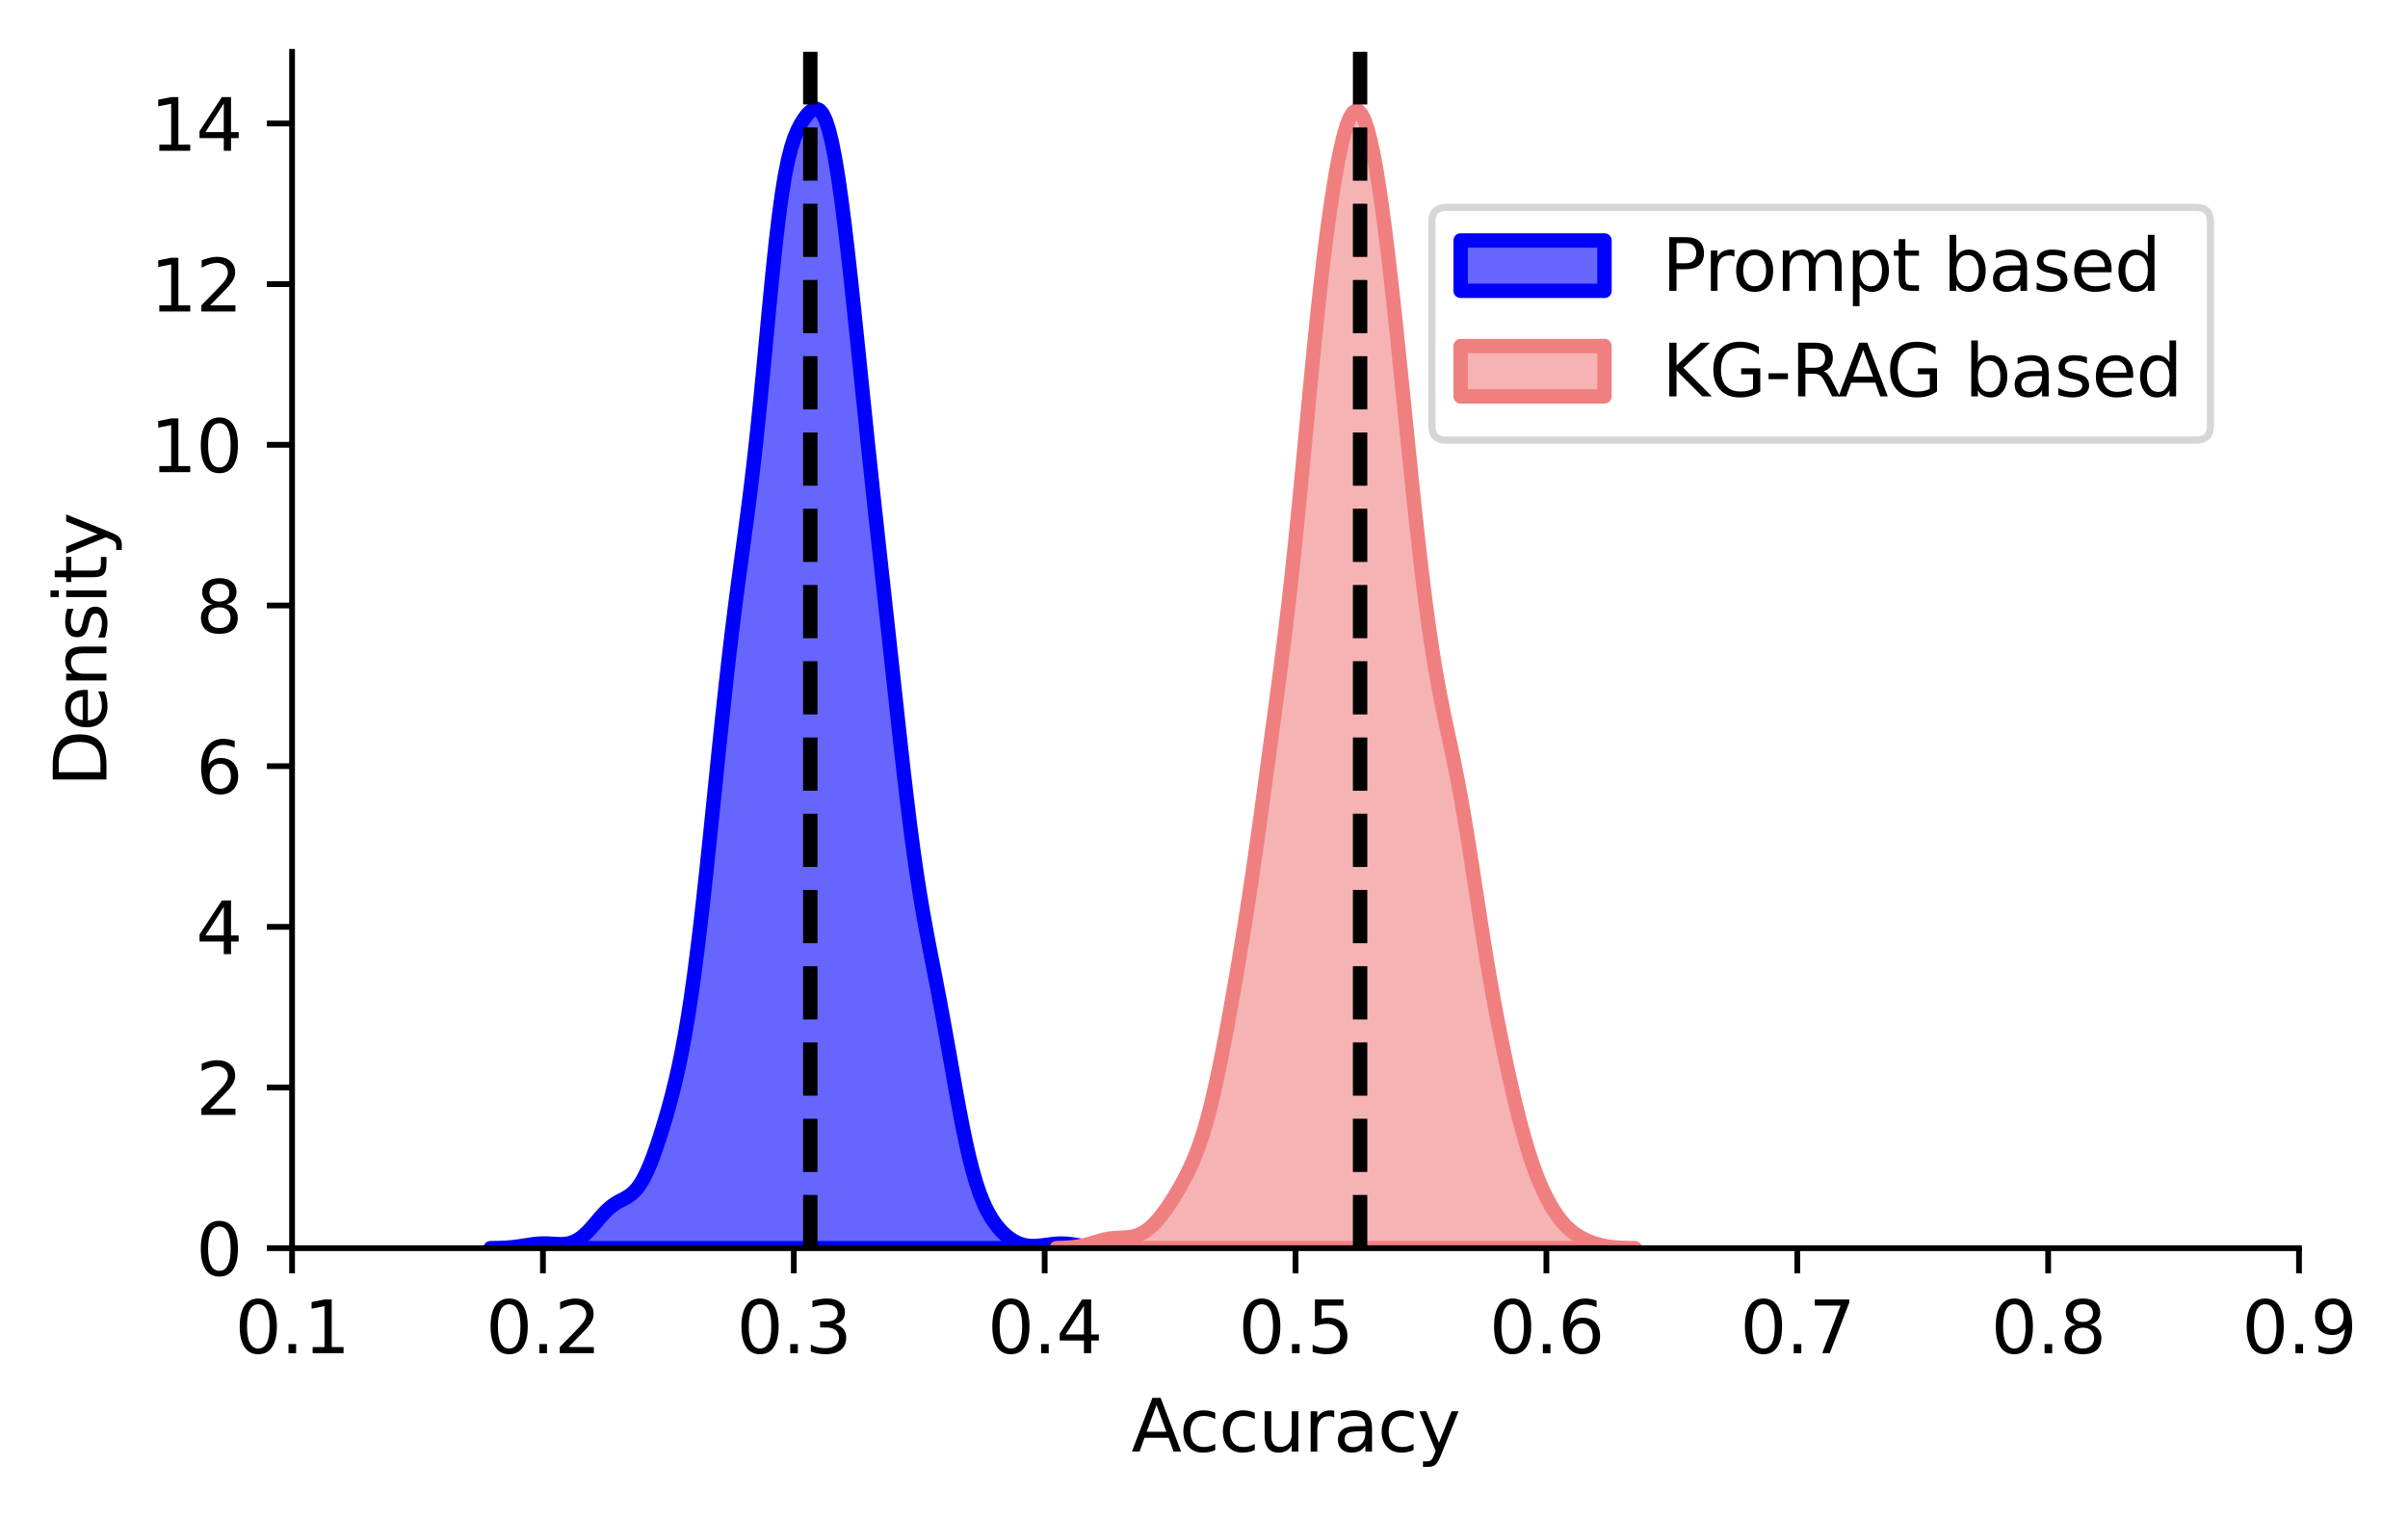 <?xml version="1.0" encoding="utf-8" standalone="no"?>
<!DOCTYPE svg PUBLIC "-//W3C//DTD SVG 1.1//EN"
  "http://www.w3.org/Graphics/SVG/1.1/DTD/svg11.dtd">
<svg xmlns:xlink="http://www.w3.org/1999/xlink" width="334.755pt" height="211.076pt" viewBox="0 0 334.755 211.076" xmlns="http://www.w3.org/2000/svg" version="1.1">
 <defs>
  <style type="text/css">*{stroke-linejoin: round; stroke-linecap: butt}</style>
 </defs>
 <g id="figure_1">
  <g id="patch_1">
   <path d="M 0 211.076 
L 334.755 211.076 
L 334.755 0 
L 0 0 
z
" style="fill: #ffffff"/>
  </g>
  <g id="axes_1">
   <g id="patch_2">
    <path d="M 40.603 173.52 
L 319.603 173.52 
L 319.603 7.2 
L 40.603 7.2 
z
" style="fill: #ffffff"/>
   </g>
   <g id="PolyCollection_1">
    <defs>
     <path id="ma90db58a13" d="M 68.199 -37.563 
L 68.199 -37.556 
L 68.634 -37.556 
L 69.069 -37.556 
L 69.505 -37.556 
L 69.94 -37.556 
L 70.375 -37.556 
L 70.811 -37.556 
L 71.246 -37.556 
L 71.681 -37.556 
L 72.117 -37.556 
L 72.552 -37.556 
L 72.987 -37.556 
L 73.423 -37.556 
L 73.858 -37.556 
L 74.293 -37.556 
L 74.729 -37.556 
L 75.164 -37.556 
L 75.599 -37.556 
L 76.035 -37.556 
L 76.47 -37.556 
L 76.906 -37.556 
L 77.341 -37.556 
L 77.776 -37.556 
L 78.212 -37.556 
L 78.647 -37.556 
L 79.082 -37.556 
L 79.518 -37.556 
L 79.953 -37.556 
L 80.388 -37.556 
L 80.824 -37.556 
L 81.259 -37.556 
L 81.694 -37.556 
L 82.13 -37.556 
L 82.565 -37.556 
L 83 -37.556 
L 83.436 -37.556 
L 83.871 -37.556 
L 84.306 -37.556 
L 84.742 -37.556 
L 85.177 -37.556 
L 85.612 -37.556 
L 86.048 -37.556 
L 86.483 -37.556 
L 86.919 -37.556 
L 87.354 -37.556 
L 87.789 -37.556 
L 88.225 -37.556 
L 88.66 -37.556 
L 89.095 -37.556 
L 89.531 -37.556 
L 89.966 -37.556 
L 90.401 -37.556 
L 90.837 -37.556 
L 91.272 -37.556 
L 91.707 -37.556 
L 92.143 -37.556 
L 92.578 -37.556 
L 93.013 -37.556 
L 93.449 -37.556 
L 93.884 -37.556 
L 94.319 -37.556 
L 94.755 -37.556 
L 95.19 -37.556 
L 95.625 -37.556 
L 96.061 -37.556 
L 96.496 -37.556 
L 96.931 -37.556 
L 97.367 -37.556 
L 97.802 -37.556 
L 98.238 -37.556 
L 98.673 -37.556 
L 99.108 -37.556 
L 99.544 -37.556 
L 99.979 -37.556 
L 100.414 -37.556 
L 100.85 -37.556 
L 101.285 -37.556 
L 101.72 -37.556 
L 102.156 -37.556 
L 102.591 -37.556 
L 103.026 -37.556 
L 103.462 -37.556 
L 103.897 -37.556 
L 104.332 -37.556 
L 104.768 -37.556 
L 105.203 -37.556 
L 105.638 -37.556 
L 106.074 -37.556 
L 106.509 -37.556 
L 106.944 -37.556 
L 107.38 -37.556 
L 107.815 -37.556 
L 108.251 -37.556 
L 108.686 -37.556 
L 109.121 -37.556 
L 109.557 -37.556 
L 109.992 -37.556 
L 110.427 -37.556 
L 110.863 -37.556 
L 111.298 -37.556 
L 111.733 -37.556 
L 112.169 -37.556 
L 112.604 -37.556 
L 113.039 -37.556 
L 113.475 -37.556 
L 113.91 -37.556 
L 114.345 -37.556 
L 114.781 -37.556 
L 115.216 -37.556 
L 115.651 -37.556 
L 116.087 -37.556 
L 116.522 -37.556 
L 116.957 -37.556 
L 117.393 -37.556 
L 117.828 -37.556 
L 118.264 -37.556 
L 118.699 -37.556 
L 119.134 -37.556 
L 119.57 -37.556 
L 120.005 -37.556 
L 120.44 -37.556 
L 120.876 -37.556 
L 121.311 -37.556 
L 121.746 -37.556 
L 122.182 -37.556 
L 122.617 -37.556 
L 123.052 -37.556 
L 123.488 -37.556 
L 123.923 -37.556 
L 124.358 -37.556 
L 124.794 -37.556 
L 125.229 -37.556 
L 125.664 -37.556 
L 126.1 -37.556 
L 126.535 -37.556 
L 126.97 -37.556 
L 127.406 -37.556 
L 127.841 -37.556 
L 128.276 -37.556 
L 128.712 -37.556 
L 129.147 -37.556 
L 129.583 -37.556 
L 130.018 -37.556 
L 130.453 -37.556 
L 130.889 -37.556 
L 131.324 -37.556 
L 131.759 -37.556 
L 132.195 -37.556 
L 132.63 -37.556 
L 133.065 -37.556 
L 133.501 -37.556 
L 133.936 -37.556 
L 134.371 -37.556 
L 134.807 -37.556 
L 135.242 -37.556 
L 135.677 -37.556 
L 136.113 -37.556 
L 136.548 -37.556 
L 136.983 -37.556 
L 137.419 -37.556 
L 137.854 -37.556 
L 138.289 -37.556 
L 138.725 -37.556 
L 139.16 -37.556 
L 139.596 -37.556 
L 140.031 -37.556 
L 140.466 -37.556 
L 140.902 -37.556 
L 141.337 -37.556 
L 141.772 -37.556 
L 142.208 -37.556 
L 142.643 -37.556 
L 143.078 -37.556 
L 143.514 -37.556 
L 143.949 -37.556 
L 144.384 -37.556 
L 144.82 -37.556 
L 145.255 -37.556 
L 145.69 -37.556 
L 146.126 -37.556 
L 146.561 -37.556 
L 146.996 -37.556 
L 147.432 -37.556 
L 147.867 -37.556 
L 148.302 -37.556 
L 148.738 -37.556 
L 149.173 -37.556 
L 149.608 -37.556 
L 150.044 -37.556 
L 150.479 -37.556 
L 150.915 -37.556 
L 151.35 -37.556 
L 151.785 -37.556 
L 152.221 -37.556 
L 152.656 -37.556 
L 153.091 -37.556 
L 153.527 -37.556 
L 153.962 -37.556 
L 154.397 -37.556 
L 154.833 -37.556 
L 154.833 -37.563 
L 154.833 -37.563 
L 154.397 -37.568 
L 153.962 -37.576 
L 153.527 -37.587 
L 153.091 -37.604 
L 152.656 -37.626 
L 152.221 -37.657 
L 151.785 -37.696 
L 151.35 -37.745 
L 150.915 -37.802 
L 150.479 -37.866 
L 150.044 -37.934 
L 149.608 -38.004 
L 149.173 -38.069 
L 148.738 -38.125 
L 148.302 -38.167 
L 147.867 -38.192 
L 147.432 -38.197 
L 146.996 -38.182 
L 146.561 -38.149 
L 146.126 -38.102 
L 145.69 -38.045 
L 145.255 -37.986 
L 144.82 -37.931 
L 144.384 -37.887 
L 143.949 -37.859 
L 143.514 -37.854 
L 143.078 -37.878 
L 142.643 -37.935 
L 142.208 -38.03 
L 141.772 -38.166 
L 141.337 -38.346 
L 140.902 -38.573 
L 140.466 -38.849 
L 140.031 -39.175 
L 139.596 -39.553 
L 139.16 -39.987 
L 138.725 -40.481 
L 138.289 -41.044 
L 137.854 -41.688 
L 137.419 -42.428 
L 136.983 -43.282 
L 136.548 -44.269 
L 136.113 -45.411 
L 135.677 -46.726 
L 135.242 -48.228 
L 134.807 -49.923 
L 134.371 -51.809 
L 133.936 -53.873 
L 133.501 -56.094 
L 133.065 -58.437 
L 132.63 -60.865 
L 132.195 -63.334 
L 131.759 -65.805 
L 131.324 -68.242 
L 130.889 -70.624 
L 130.453 -72.942 
L 130.018 -75.205 
L 129.583 -77.439 
L 129.147 -79.686 
L 128.712 -81.997 
L 128.276 -84.426 
L 127.841 -87.027 
L 127.406 -89.841 
L 126.97 -92.895 
L 126.535 -96.193 
L 126.1 -99.719 
L 125.664 -103.439 
L 125.229 -107.306 
L 124.794 -111.266 
L 124.358 -115.272 
L 123.923 -119.283 
L 123.488 -123.277 
L 123.052 -127.247 
L 122.617 -131.201 
L 122.182 -135.158 
L 121.746 -139.141 
L 121.311 -143.172 
L 120.876 -147.264 
L 120.44 -151.422 
L 120.005 -155.636 
L 119.57 -159.881 
L 119.134 -164.122 
L 118.699 -168.312 
L 118.264 -172.395 
L 117.828 -176.31 
L 117.393 -179.995 
L 116.957 -183.387 
L 116.522 -186.43 
L 116.087 -189.076 
L 115.651 -191.292 
L 115.216 -193.058 
L 114.781 -194.378 
L 114.345 -195.272 
L 113.91 -195.78 
L 113.475 -195.956 
L 113.039 -195.862 
L 112.604 -195.559 
L 112.169 -195.098 
L 111.733 -194.513 
L 111.298 -193.808 
L 110.863 -192.958 
L 110.427 -191.906 
L 109.992 -190.573 
L 109.557 -188.868 
L 109.121 -186.706 
L 108.686 -184.025 
L 108.251 -180.804 
L 107.815 -177.073 
L 107.38 -172.914 
L 106.944 -168.451 
L 106.509 -163.837 
L 106.074 -159.228 
L 105.638 -154.761 
L 105.203 -150.535 
L 104.768 -146.598 
L 104.332 -142.946 
L 103.897 -139.53 
L 103.462 -136.269 
L 103.026 -133.069 
L 102.591 -129.837 
L 102.156 -126.496 
L 101.72 -122.995 
L 101.285 -119.307 
L 100.85 -115.433 
L 100.414 -111.395 
L 99.979 -107.23 
L 99.544 -102.986 
L 99.108 -98.717 
L 98.673 -94.479 
L 98.238 -90.328 
L 97.802 -86.315 
L 97.367 -82.486 
L 96.931 -78.879 
L 96.496 -75.522 
L 96.061 -72.431 
L 95.625 -69.611 
L 95.19 -67.053 
L 94.755 -64.739 
L 94.319 -62.642 
L 93.884 -60.731 
L 93.449 -58.973 
L 93.013 -57.338 
L 92.578 -55.8 
L 92.143 -54.344 
L 91.707 -52.96 
L 91.272 -51.651 
L 90.837 -50.425 
L 90.401 -49.295 
L 89.966 -48.276 
L 89.531 -47.381 
L 89.095 -46.618 
L 88.66 -45.988 
L 88.225 -45.482 
L 87.789 -45.084 
L 87.354 -44.771 
L 86.919 -44.516 
L 86.483 -44.288 
L 86.048 -44.06 
L 85.612 -43.808 
L 85.177 -43.513 
L 84.742 -43.165 
L 84.306 -42.763 
L 83.871 -42.312 
L 83.436 -41.824 
L 83 -41.315 
L 82.565 -40.803 
L 82.13 -40.308 
L 81.694 -39.845 
L 81.259 -39.428 
L 80.824 -39.066 
L 80.388 -38.766 
L 79.953 -38.527 
L 79.518 -38.35 
L 79.082 -38.227 
L 78.647 -38.154 
L 78.212 -38.12 
L 77.776 -38.117 
L 77.341 -38.133 
L 76.906 -38.159 
L 76.47 -38.185 
L 76.035 -38.204 
L 75.599 -38.21 
L 75.164 -38.2 
L 74.729 -38.171 
L 74.293 -38.127 
L 73.858 -38.07 
L 73.423 -38.004 
L 72.987 -37.935 
L 72.552 -37.866 
L 72.117 -37.802 
L 71.681 -37.745 
L 71.246 -37.696 
L 70.811 -37.657 
L 70.375 -37.626 
L 69.94 -37.604 
L 69.505 -37.587 
L 69.069 -37.576 
L 68.634 -37.568 
L 68.199 -37.563 
z
" style="stroke: #0000ff; stroke-width: 2"/>
    </defs>
    <g clip-path="url(#p39376336e9)">
     <use xlink:href="#ma90db58a13" x="0" y="211.076" style="fill: #0000ff; fill-opacity: 0.6; stroke: #0000ff; stroke-width: 2"/>
    </g>
   </g>
   <g id="PolyCollection_2">
    <defs>
     <path id="maabd88fb6f" d="M 146.882 -37.57 
L 146.882 -37.556 
L 147.286 -37.556 
L 147.69 -37.556 
L 148.094 -37.556 
L 148.498 -37.556 
L 148.902 -37.556 
L 149.306 -37.556 
L 149.71 -37.556 
L 150.114 -37.556 
L 150.518 -37.556 
L 150.922 -37.556 
L 151.326 -37.556 
L 151.73 -37.556 
L 152.134 -37.556 
L 152.538 -37.556 
L 152.942 -37.556 
L 153.346 -37.556 
L 153.75 -37.556 
L 154.154 -37.556 
L 154.558 -37.556 
L 154.962 -37.556 
L 155.366 -37.556 
L 155.77 -37.556 
L 156.174 -37.556 
L 156.578 -37.556 
L 156.982 -37.556 
L 157.386 -37.556 
L 157.79 -37.556 
L 158.193 -37.556 
L 158.597 -37.556 
L 159.001 -37.556 
L 159.405 -37.556 
L 159.809 -37.556 
L 160.213 -37.556 
L 160.617 -37.556 
L 161.021 -37.556 
L 161.425 -37.556 
L 161.829 -37.556 
L 162.233 -37.556 
L 162.637 -37.556 
L 163.041 -37.556 
L 163.445 -37.556 
L 163.849 -37.556 
L 164.253 -37.556 
L 164.657 -37.556 
L 165.061 -37.556 
L 165.465 -37.556 
L 165.869 -37.556 
L 166.273 -37.556 
L 166.677 -37.556 
L 167.081 -37.556 
L 167.485 -37.556 
L 167.889 -37.556 
L 168.293 -37.556 
L 168.697 -37.556 
L 169.101 -37.556 
L 169.505 -37.556 
L 169.909 -37.556 
L 170.313 -37.556 
L 170.717 -37.556 
L 171.121 -37.556 
L 171.525 -37.556 
L 171.929 -37.556 
L 172.333 -37.556 
L 172.737 -37.556 
L 173.141 -37.556 
L 173.545 -37.556 
L 173.949 -37.556 
L 174.353 -37.556 
L 174.757 -37.556 
L 175.161 -37.556 
L 175.565 -37.556 
L 175.969 -37.556 
L 176.373 -37.556 
L 176.777 -37.556 
L 177.181 -37.556 
L 177.585 -37.556 
L 177.989 -37.556 
L 178.393 -37.556 
L 178.797 -37.556 
L 179.2 -37.556 
L 179.604 -37.556 
L 180.008 -37.556 
L 180.412 -37.556 
L 180.816 -37.556 
L 181.22 -37.556 
L 181.624 -37.556 
L 182.028 -37.556 
L 182.432 -37.556 
L 182.836 -37.556 
L 183.24 -37.556 
L 183.644 -37.556 
L 184.048 -37.556 
L 184.452 -37.556 
L 184.856 -37.556 
L 185.26 -37.556 
L 185.664 -37.556 
L 186.068 -37.556 
L 186.472 -37.556 
L 186.876 -37.556 
L 187.28 -37.556 
L 187.684 -37.556 
L 188.088 -37.556 
L 188.492 -37.556 
L 188.896 -37.556 
L 189.3 -37.556 
L 189.704 -37.556 
L 190.108 -37.556 
L 190.512 -37.556 
L 190.916 -37.556 
L 191.32 -37.556 
L 191.724 -37.556 
L 192.128 -37.556 
L 192.532 -37.556 
L 192.936 -37.556 
L 193.34 -37.556 
L 193.744 -37.556 
L 194.148 -37.556 
L 194.552 -37.556 
L 194.956 -37.556 
L 195.36 -37.556 
L 195.764 -37.556 
L 196.168 -37.556 
L 196.572 -37.556 
L 196.976 -37.556 
L 197.38 -37.556 
L 197.784 -37.556 
L 198.188 -37.556 
L 198.592 -37.556 
L 198.996 -37.556 
L 199.4 -37.556 
L 199.804 -37.556 
L 200.208 -37.556 
L 200.611 -37.556 
L 201.015 -37.556 
L 201.419 -37.556 
L 201.823 -37.556 
L 202.227 -37.556 
L 202.631 -37.556 
L 203.035 -37.556 
L 203.439 -37.556 
L 203.843 -37.556 
L 204.247 -37.556 
L 204.651 -37.556 
L 205.055 -37.556 
L 205.459 -37.556 
L 205.863 -37.556 
L 206.267 -37.556 
L 206.671 -37.556 
L 207.075 -37.556 
L 207.479 -37.556 
L 207.883 -37.556 
L 208.287 -37.556 
L 208.691 -37.556 
L 209.095 -37.556 
L 209.499 -37.556 
L 209.903 -37.556 
L 210.307 -37.556 
L 210.711 -37.556 
L 211.115 -37.556 
L 211.519 -37.556 
L 211.923 -37.556 
L 212.327 -37.556 
L 212.731 -37.556 
L 213.135 -37.556 
L 213.539 -37.556 
L 213.943 -37.556 
L 214.347 -37.556 
L 214.751 -37.556 
L 215.155 -37.556 
L 215.559 -37.556 
L 215.963 -37.556 
L 216.367 -37.556 
L 216.771 -37.556 
L 217.175 -37.556 
L 217.579 -37.556 
L 217.983 -37.556 
L 218.387 -37.556 
L 218.791 -37.556 
L 219.195 -37.556 
L 219.599 -37.556 
L 220.003 -37.556 
L 220.407 -37.556 
L 220.811 -37.556 
L 221.215 -37.556 
L 221.618 -37.556 
L 222.022 -37.556 
L 222.426 -37.556 
L 222.83 -37.556 
L 223.234 -37.556 
L 223.638 -37.556 
L 224.042 -37.556 
L 224.446 -37.556 
L 224.85 -37.556 
L 225.254 -37.556 
L 225.658 -37.556 
L 226.062 -37.556 
L 226.466 -37.556 
L 226.87 -37.556 
L 227.274 -37.556 
L 227.274 -37.563 
L 227.274 -37.563 
L 226.87 -37.568 
L 226.466 -37.574 
L 226.062 -37.583 
L 225.658 -37.597 
L 225.254 -37.615 
L 224.85 -37.64 
L 224.446 -37.673 
L 224.042 -37.715 
L 223.638 -37.769 
L 223.234 -37.834 
L 222.83 -37.914 
L 222.426 -38.007 
L 222.022 -38.116 
L 221.618 -38.241 
L 221.215 -38.382 
L 220.811 -38.541 
L 220.407 -38.72 
L 220.003 -38.92 
L 219.599 -39.143 
L 219.195 -39.395 
L 218.791 -39.677 
L 218.387 -39.996 
L 217.983 -40.354 
L 217.579 -40.757 
L 217.175 -41.207 
L 216.771 -41.708 
L 216.367 -42.263 
L 215.963 -42.874 
L 215.559 -43.544 
L 215.155 -44.277 
L 214.751 -45.075 
L 214.347 -45.944 
L 213.943 -46.887 
L 213.539 -47.91 
L 213.135 -49.018 
L 212.731 -50.213 
L 212.327 -51.497 
L 211.923 -52.872 
L 211.519 -54.334 
L 211.115 -55.88 
L 210.711 -57.505 
L 210.307 -59.204 
L 209.903 -60.971 
L 209.499 -62.804 
L 209.095 -64.701 
L 208.691 -66.665 
L 208.287 -68.702 
L 207.883 -70.819 
L 207.479 -73.023 
L 207.075 -75.32 
L 206.671 -77.713 
L 206.267 -80.196 
L 205.863 -82.757 
L 205.459 -85.374 
L 205.055 -88.018 
L 204.651 -90.656 
L 204.247 -93.251 
L 203.843 -95.767 
L 203.439 -98.178 
L 203.035 -100.467 
L 202.631 -102.628 
L 202.227 -104.674 
L 201.823 -106.629 
L 201.419 -108.529 
L 201.015 -110.422 
L 200.611 -112.357 
L 200.208 -114.385 
L 199.804 -116.553 
L 199.4 -118.9 
L 198.996 -121.455 
L 198.592 -124.233 
L 198.188 -127.24 
L 197.784 -130.47 
L 197.38 -133.904 
L 196.976 -137.518 
L 196.572 -141.282 
L 196.168 -145.16 
L 195.764 -149.118 
L 195.36 -153.116 
L 194.956 -157.119 
L 194.552 -161.088 
L 194.148 -164.989 
L 193.744 -168.784 
L 193.34 -172.44 
L 192.936 -175.924 
L 192.532 -179.202 
L 192.128 -182.247 
L 191.724 -185.031 
L 191.32 -187.53 
L 190.916 -189.725 
L 190.512 -191.597 
L 190.108 -193.132 
L 189.704 -194.319 
L 189.3 -195.146 
L 188.896 -195.608 
L 188.492 -195.703 
L 188.088 -195.431 
L 187.684 -194.8 
L 187.28 -193.821 
L 186.876 -192.508 
L 186.472 -190.882 
L 186.068 -188.961 
L 185.664 -186.762 
L 185.26 -184.301 
L 184.856 -181.586 
L 184.452 -178.623 
L 184.048 -175.415 
L 183.644 -171.967 
L 183.24 -168.289 
L 182.836 -164.4 
L 182.432 -160.332 
L 182.028 -156.129 
L 181.624 -151.849 
L 181.22 -147.555 
L 180.816 -143.31 
L 180.412 -139.174 
L 180.008 -135.192 
L 179.604 -131.392 
L 179.2 -127.781 
L 178.797 -124.35 
L 178.393 -121.074 
L 177.989 -117.918 
L 177.585 -114.845 
L 177.181 -111.822 
L 176.777 -108.825 
L 176.373 -105.839 
L 175.969 -102.862 
L 175.565 -99.899 
L 175.161 -96.965 
L 174.757 -94.075 
L 174.353 -91.244 
L 173.949 -88.483 
L 173.545 -85.8 
L 173.141 -83.195 
L 172.737 -80.667 
L 172.333 -78.208 
L 171.929 -75.812 
L 171.525 -73.473 
L 171.121 -71.189 
L 170.717 -68.962 
L 170.313 -66.796 
L 169.909 -64.701 
L 169.505 -62.69 
L 169.101 -60.776 
L 168.697 -58.97 
L 168.293 -57.284 
L 167.889 -55.724 
L 167.485 -54.292 
L 167.081 -52.985 
L 166.677 -51.795 
L 166.273 -50.713 
L 165.869 -49.724 
L 165.465 -48.816 
L 165.061 -47.973 
L 164.657 -47.183 
L 164.253 -46.437 
L 163.849 -45.725 
L 163.445 -45.044 
L 163.041 -44.391 
L 162.637 -43.765 
L 162.233 -43.168 
L 161.829 -42.602 
L 161.425 -42.072 
L 161.021 -41.579 
L 160.617 -41.128 
L 160.213 -40.72 
L 159.809 -40.358 
L 159.405 -40.043 
L 159.001 -39.775 
L 158.597 -39.555 
L 158.193 -39.379 
L 157.79 -39.246 
L 157.386 -39.15 
L 156.982 -39.086 
L 156.578 -39.046 
L 156.174 -39.023 
L 155.77 -39.007 
L 155.366 -38.991 
L 154.962 -38.966 
L 154.558 -38.927 
L 154.154 -38.871 
L 153.75 -38.796 
L 153.346 -38.704 
L 152.942 -38.596 
L 152.538 -38.478 
L 152.134 -38.355 
L 151.73 -38.233 
L 151.326 -38.116 
L 150.922 -38.008 
L 150.518 -37.912 
L 150.114 -37.83 
L 149.71 -37.761 
L 149.306 -37.706 
L 148.902 -37.663 
L 148.498 -37.631 
L 148.094 -37.607 
L 147.69 -37.59 
L 147.286 -37.578 
L 146.882 -37.57 
z
" style="stroke: #f08080; stroke-width: 2"/>
    </defs>
    <g clip-path="url(#p39376336e9)">
     <use xlink:href="#maabd88fb6f" x="0" y="211.076" style="fill: #f08080; fill-opacity: 0.6; stroke: #f08080; stroke-width: 2"/>
    </g>
   </g>
   <g id="matplotlib.axis_1">
    <g id="xtick_1">
     <g id="line2d_1">
      <defs>
       <path id="ma5ae00ed3d" d="M 0 0 
L 0 3.5 
" style="stroke: #000000; stroke-width: 0.8"/>
      </defs>
      <g>
       <use xlink:href="#ma5ae00ed3d" x="40.603" y="173.52" style="stroke: #000000; stroke-width: 0.8"/>
      </g>
     </g>
     <g id="text_1">
      <!-- 0.1 -->
      <g transform="translate(32.652 188.118) scale(0.1 -0.1)">
       <defs>
        <path id="DejaVuSans-30" d="M 2034 4250 
Q 1547 4250 1301 3770 
Q 1056 3291 1056 2328 
Q 1056 1369 1301 889 
Q 1547 409 2034 409 
Q 2525 409 2770 889 
Q 3016 1369 3016 2328 
Q 3016 3291 2770 3770 
Q 2525 4250 2034 4250 
z
M 2034 4750 
Q 2819 4750 3233 4129 
Q 3647 3509 3647 2328 
Q 3647 1150 3233 529 
Q 2819 -91 2034 -91 
Q 1250 -91 836 529 
Q 422 1150 422 2328 
Q 422 3509 836 4129 
Q 1250 4750 2034 4750 
z
" transform="scale(0.016)"/>
        <path id="DejaVuSans-2e" d="M 684 794 
L 1344 794 
L 1344 0 
L 684 0 
L 684 794 
z
" transform="scale(0.016)"/>
        <path id="DejaVuSans-31" d="M 794 531 
L 1825 531 
L 1825 4091 
L 703 3866 
L 703 4441 
L 1819 4666 
L 2450 4666 
L 2450 531 
L 3481 531 
L 3481 0 
L 794 0 
L 794 531 
z
" transform="scale(0.016)"/>
       </defs>
       <use xlink:href="#DejaVuSans-30"/>
       <use xlink:href="#DejaVuSans-2e" x="63.623"/>
       <use xlink:href="#DejaVuSans-31" x="95.41"/>
      </g>
     </g>
    </g>
    <g id="xtick_2">
     <g id="line2d_2">
      <g>
       <use xlink:href="#ma5ae00ed3d" x="75.478" y="173.52" style="stroke: #000000; stroke-width: 0.8"/>
      </g>
     </g>
     <g id="text_2">
      <!-- 0.2 -->
      <g transform="translate(67.527 188.118) scale(0.1 -0.1)">
       <defs>
        <path id="DejaVuSans-32" d="M 1228 531 
L 3431 531 
L 3431 0 
L 469 0 
L 469 531 
Q 828 903 1448 1529 
Q 2069 2156 2228 2338 
Q 2531 2678 2651 2914 
Q 2772 3150 2772 3378 
Q 2772 3750 2511 3984 
Q 2250 4219 1831 4219 
Q 1534 4219 1204 4116 
Q 875 4013 500 3803 
L 500 4441 
Q 881 4594 1212 4672 
Q 1544 4750 1819 4750 
Q 2544 4750 2975 4387 
Q 3406 4025 3406 3419 
Q 3406 3131 3298 2873 
Q 3191 2616 2906 2266 
Q 2828 2175 2409 1742 
Q 1991 1309 1228 531 
z
" transform="scale(0.016)"/>
       </defs>
       <use xlink:href="#DejaVuSans-30"/>
       <use xlink:href="#DejaVuSans-2e" x="63.623"/>
       <use xlink:href="#DejaVuSans-32" x="95.41"/>
      </g>
     </g>
    </g>
    <g id="xtick_3">
     <g id="line2d_3">
      <g>
       <use xlink:href="#ma5ae00ed3d" x="110.353" y="173.52" style="stroke: #000000; stroke-width: 0.8"/>
      </g>
     </g>
     <g id="text_3">
      <!-- 0.3 -->
      <g transform="translate(102.402 188.118) scale(0.1 -0.1)">
       <defs>
        <path id="DejaVuSans-33" d="M 2597 2516 
Q 3050 2419 3304 2112 
Q 3559 1806 3559 1356 
Q 3559 666 3084 287 
Q 2609 -91 1734 -91 
Q 1441 -91 1130 -33 
Q 819 25 488 141 
L 488 750 
Q 750 597 1062 519 
Q 1375 441 1716 441 
Q 2309 441 2620 675 
Q 2931 909 2931 1356 
Q 2931 1769 2642 2001 
Q 2353 2234 1838 2234 
L 1294 2234 
L 1294 2753 
L 1863 2753 
Q 2328 2753 2575 2939 
Q 2822 3125 2822 3475 
Q 2822 3834 2567 4026 
Q 2313 4219 1838 4219 
Q 1578 4219 1281 4162 
Q 984 4106 628 3988 
L 628 4550 
Q 988 4650 1302 4700 
Q 1616 4750 1894 4750 
Q 2613 4750 3031 4423 
Q 3450 4097 3450 3541 
Q 3450 3153 3228 2886 
Q 3006 2619 2597 2516 
z
" transform="scale(0.016)"/>
       </defs>
       <use xlink:href="#DejaVuSans-30"/>
       <use xlink:href="#DejaVuSans-2e" x="63.623"/>
       <use xlink:href="#DejaVuSans-33" x="95.41"/>
      </g>
     </g>
    </g>
    <g id="xtick_4">
     <g id="line2d_4">
      <g>
       <use xlink:href="#ma5ae00ed3d" x="145.228" y="173.52" style="stroke: #000000; stroke-width: 0.8"/>
      </g>
     </g>
     <g id="text_4">
      <!-- 0.4 -->
      <g transform="translate(137.277 188.118) scale(0.1 -0.1)">
       <defs>
        <path id="DejaVuSans-34" d="M 2419 4116 
L 825 1625 
L 2419 1625 
L 2419 4116 
z
M 2253 4666 
L 3047 4666 
L 3047 1625 
L 3713 1625 
L 3713 1100 
L 3047 1100 
L 3047 0 
L 2419 0 
L 2419 1100 
L 313 1100 
L 313 1709 
L 2253 4666 
z
" transform="scale(0.016)"/>
       </defs>
       <use xlink:href="#DejaVuSans-30"/>
       <use xlink:href="#DejaVuSans-2e" x="63.623"/>
       <use xlink:href="#DejaVuSans-34" x="95.41"/>
      </g>
     </g>
    </g>
    <g id="xtick_5">
     <g id="line2d_5">
      <g>
       <use xlink:href="#ma5ae00ed3d" x="180.103" y="173.52" style="stroke: #000000; stroke-width: 0.8"/>
      </g>
     </g>
     <g id="text_5">
      <!-- 0.5 -->
      <g transform="translate(172.152 188.118) scale(0.1 -0.1)">
       <defs>
        <path id="DejaVuSans-35" d="M 691 4666 
L 3169 4666 
L 3169 4134 
L 1269 4134 
L 1269 2991 
Q 1406 3038 1543 3061 
Q 1681 3084 1819 3084 
Q 2600 3084 3056 2656 
Q 3513 2228 3513 1497 
Q 3513 744 3044 326 
Q 2575 -91 1722 -91 
Q 1428 -91 1123 -41 
Q 819 9 494 109 
L 494 744 
Q 775 591 1075 516 
Q 1375 441 1709 441 
Q 2250 441 2565 725 
Q 2881 1009 2881 1497 
Q 2881 1984 2565 2268 
Q 2250 2553 1709 2553 
Q 1456 2553 1204 2497 
Q 953 2441 691 2322 
L 691 4666 
z
" transform="scale(0.016)"/>
       </defs>
       <use xlink:href="#DejaVuSans-30"/>
       <use xlink:href="#DejaVuSans-2e" x="63.623"/>
       <use xlink:href="#DejaVuSans-35" x="95.41"/>
      </g>
     </g>
    </g>
    <g id="xtick_6">
     <g id="line2d_6">
      <g>
       <use xlink:href="#ma5ae00ed3d" x="214.978" y="173.52" style="stroke: #000000; stroke-width: 0.8"/>
      </g>
     </g>
     <g id="text_6">
      <!-- 0.6 -->
      <g transform="translate(207.027 188.118) scale(0.1 -0.1)">
       <defs>
        <path id="DejaVuSans-36" d="M 2113 2584 
Q 1688 2584 1439 2293 
Q 1191 2003 1191 1497 
Q 1191 994 1439 701 
Q 1688 409 2113 409 
Q 2538 409 2786 701 
Q 3034 994 3034 1497 
Q 3034 2003 2786 2293 
Q 2538 2584 2113 2584 
z
M 3366 4563 
L 3366 3988 
Q 3128 4100 2886 4159 
Q 2644 4219 2406 4219 
Q 1781 4219 1451 3797 
Q 1122 3375 1075 2522 
Q 1259 2794 1537 2939 
Q 1816 3084 2150 3084 
Q 2853 3084 3261 2657 
Q 3669 2231 3669 1497 
Q 3669 778 3244 343 
Q 2819 -91 2113 -91 
Q 1303 -91 875 529 
Q 447 1150 447 2328 
Q 447 3434 972 4092 
Q 1497 4750 2381 4750 
Q 2619 4750 2861 4703 
Q 3103 4656 3366 4563 
z
" transform="scale(0.016)"/>
       </defs>
       <use xlink:href="#DejaVuSans-30"/>
       <use xlink:href="#DejaVuSans-2e" x="63.623"/>
       <use xlink:href="#DejaVuSans-36" x="95.41"/>
      </g>
     </g>
    </g>
    <g id="xtick_7">
     <g id="line2d_7">
      <g>
       <use xlink:href="#ma5ae00ed3d" x="249.853" y="173.52" style="stroke: #000000; stroke-width: 0.8"/>
      </g>
     </g>
     <g id="text_7">
      <!-- 0.7 -->
      <g transform="translate(241.902 188.118) scale(0.1 -0.1)">
       <defs>
        <path id="DejaVuSans-37" d="M 525 4666 
L 3525 4666 
L 3525 4397 
L 1831 0 
L 1172 0 
L 2766 4134 
L 525 4134 
L 525 4666 
z
" transform="scale(0.016)"/>
       </defs>
       <use xlink:href="#DejaVuSans-30"/>
       <use xlink:href="#DejaVuSans-2e" x="63.623"/>
       <use xlink:href="#DejaVuSans-37" x="95.41"/>
      </g>
     </g>
    </g>
    <g id="xtick_8">
     <g id="line2d_8">
      <g>
       <use xlink:href="#ma5ae00ed3d" x="284.728" y="173.52" style="stroke: #000000; stroke-width: 0.8"/>
      </g>
     </g>
     <g id="text_8">
      <!-- 0.8 -->
      <g transform="translate(276.777 188.118) scale(0.1 -0.1)">
       <defs>
        <path id="DejaVuSans-38" d="M 2034 2216 
Q 1584 2216 1326 1975 
Q 1069 1734 1069 1313 
Q 1069 891 1326 650 
Q 1584 409 2034 409 
Q 2484 409 2743 651 
Q 3003 894 3003 1313 
Q 3003 1734 2745 1975 
Q 2488 2216 2034 2216 
z
M 1403 2484 
Q 997 2584 770 2862 
Q 544 3141 544 3541 
Q 544 4100 942 4425 
Q 1341 4750 2034 4750 
Q 2731 4750 3128 4425 
Q 3525 4100 3525 3541 
Q 3525 3141 3298 2862 
Q 3072 2584 2669 2484 
Q 3125 2378 3379 2068 
Q 3634 1759 3634 1313 
Q 3634 634 3220 271 
Q 2806 -91 2034 -91 
Q 1263 -91 848 271 
Q 434 634 434 1313 
Q 434 1759 690 2068 
Q 947 2378 1403 2484 
z
M 1172 3481 
Q 1172 3119 1398 2916 
Q 1625 2713 2034 2713 
Q 2441 2713 2670 2916 
Q 2900 3119 2900 3481 
Q 2900 3844 2670 4047 
Q 2441 4250 2034 4250 
Q 1625 4250 1398 4047 
Q 1172 3844 1172 3481 
z
" transform="scale(0.016)"/>
       </defs>
       <use xlink:href="#DejaVuSans-30"/>
       <use xlink:href="#DejaVuSans-2e" x="63.623"/>
       <use xlink:href="#DejaVuSans-38" x="95.41"/>
      </g>
     </g>
    </g>
    <g id="xtick_9">
     <g id="line2d_9">
      <g>
       <use xlink:href="#ma5ae00ed3d" x="319.603" y="173.52" style="stroke: #000000; stroke-width: 0.8"/>
      </g>
     </g>
     <g id="text_9">
      <!-- 0.9 -->
      <g transform="translate(311.652 188.118) scale(0.1 -0.1)">
       <defs>
        <path id="DejaVuSans-39" d="M 703 97 
L 703 672 
Q 941 559 1184 500 
Q 1428 441 1663 441 
Q 2288 441 2617 861 
Q 2947 1281 2994 2138 
Q 2813 1869 2534 1725 
Q 2256 1581 1919 1581 
Q 1219 1581 811 2004 
Q 403 2428 403 3163 
Q 403 3881 828 4315 
Q 1253 4750 1959 4750 
Q 2769 4750 3195 4129 
Q 3622 3509 3622 2328 
Q 3622 1225 3098 567 
Q 2575 -91 1691 -91 
Q 1453 -91 1209 -44 
Q 966 3 703 97 
z
M 1959 2075 
Q 2384 2075 2632 2365 
Q 2881 2656 2881 3163 
Q 2881 3666 2632 3958 
Q 2384 4250 1959 4250 
Q 1534 4250 1286 3958 
Q 1038 3666 1038 3163 
Q 1038 2656 1286 2365 
Q 1534 2075 1959 2075 
z
" transform="scale(0.016)"/>
       </defs>
       <use xlink:href="#DejaVuSans-30"/>
       <use xlink:href="#DejaVuSans-2e" x="63.623"/>
       <use xlink:href="#DejaVuSans-39" x="95.41"/>
      </g>
     </g>
    </g>
    <g id="text_10">
     <!-- Accuracy -->
     <g transform="translate(157.275 201.797) scale(0.1 -0.1)">
      <defs>
       <path id="DejaVuSans-41" d="M 2188 4044 
L 1331 1722 
L 3047 1722 
L 2188 4044 
z
M 1831 4666 
L 2547 4666 
L 4325 0 
L 3669 0 
L 3244 1197 
L 1141 1197 
L 716 0 
L 50 0 
L 1831 4666 
z
" transform="scale(0.016)"/>
       <path id="DejaVuSans-63" d="M 3122 3366 
L 3122 2828 
Q 2878 2963 2633 3030 
Q 2388 3097 2138 3097 
Q 1578 3097 1268 2742 
Q 959 2388 959 1747 
Q 959 1106 1268 751 
Q 1578 397 2138 397 
Q 2388 397 2633 464 
Q 2878 531 3122 666 
L 3122 134 
Q 2881 22 2623 -34 
Q 2366 -91 2075 -91 
Q 1284 -91 818 406 
Q 353 903 353 1747 
Q 353 2603 823 3093 
Q 1294 3584 2113 3584 
Q 2378 3584 2631 3529 
Q 2884 3475 3122 3366 
z
" transform="scale(0.016)"/>
       <path id="DejaVuSans-75" d="M 544 1381 
L 544 3500 
L 1119 3500 
L 1119 1403 
Q 1119 906 1312 657 
Q 1506 409 1894 409 
Q 2359 409 2629 706 
Q 2900 1003 2900 1516 
L 2900 3500 
L 3475 3500 
L 3475 0 
L 2900 0 
L 2900 538 
Q 2691 219 2414 64 
Q 2138 -91 1772 -91 
Q 1169 -91 856 284 
Q 544 659 544 1381 
z
M 1991 3584 
L 1991 3584 
z
" transform="scale(0.016)"/>
       <path id="DejaVuSans-72" d="M 2631 2963 
Q 2534 3019 2420 3045 
Q 2306 3072 2169 3072 
Q 1681 3072 1420 2755 
Q 1159 2438 1159 1844 
L 1159 0 
L 581 0 
L 581 3500 
L 1159 3500 
L 1159 2956 
Q 1341 3275 1631 3429 
Q 1922 3584 2338 3584 
Q 2397 3584 2469 3576 
Q 2541 3569 2628 3553 
L 2631 2963 
z
" transform="scale(0.016)"/>
       <path id="DejaVuSans-61" d="M 2194 1759 
Q 1497 1759 1228 1600 
Q 959 1441 959 1056 
Q 959 750 1161 570 
Q 1363 391 1709 391 
Q 2188 391 2477 730 
Q 2766 1069 2766 1631 
L 2766 1759 
L 2194 1759 
z
M 3341 1997 
L 3341 0 
L 2766 0 
L 2766 531 
Q 2569 213 2275 61 
Q 1981 -91 1556 -91 
Q 1019 -91 701 211 
Q 384 513 384 1019 
Q 384 1609 779 1909 
Q 1175 2209 1959 2209 
L 2766 2209 
L 2766 2266 
Q 2766 2663 2505 2880 
Q 2244 3097 1772 3097 
Q 1472 3097 1187 3025 
Q 903 2953 641 2809 
L 641 3341 
Q 956 3463 1253 3523 
Q 1550 3584 1831 3584 
Q 2591 3584 2966 3190 
Q 3341 2797 3341 1997 
z
" transform="scale(0.016)"/>
       <path id="DejaVuSans-79" d="M 2059 -325 
Q 1816 -950 1584 -1140 
Q 1353 -1331 966 -1331 
L 506 -1331 
L 506 -850 
L 844 -850 
Q 1081 -850 1212 -737 
Q 1344 -625 1503 -206 
L 1606 56 
L 191 3500 
L 800 3500 
L 1894 763 
L 2988 3500 
L 3597 3500 
L 2059 -325 
z
" transform="scale(0.016)"/>
      </defs>
      <use xlink:href="#DejaVuSans-41"/>
      <use xlink:href="#DejaVuSans-63" x="66.658"/>
      <use xlink:href="#DejaVuSans-63" x="121.639"/>
      <use xlink:href="#DejaVuSans-75" x="176.619"/>
      <use xlink:href="#DejaVuSans-72" x="239.998"/>
      <use xlink:href="#DejaVuSans-61" x="281.111"/>
      <use xlink:href="#DejaVuSans-63" x="342.391"/>
      <use xlink:href="#DejaVuSans-79" x="397.371"/>
     </g>
    </g>
   </g>
   <g id="matplotlib.axis_2">
    <g id="ytick_1">
     <g id="line2d_10">
      <defs>
       <path id="m35f37895a4" d="M 0 0 
L -3.5 0 
" style="stroke: #000000; stroke-width: 0.8"/>
      </defs>
      <g>
       <use xlink:href="#m35f37895a4" x="40.603" y="173.52" style="stroke: #000000; stroke-width: 0.8"/>
      </g>
     </g>
     <g id="text_11">
      <!-- 0 -->
      <g transform="translate(27.241 177.319) scale(0.1 -0.1)">
       <use xlink:href="#DejaVuSans-30"/>
      </g>
     </g>
    </g>
    <g id="ytick_2">
     <g id="line2d_11">
      <g>
       <use xlink:href="#m35f37895a4" x="40.603" y="151.183" style="stroke: #000000; stroke-width: 0.8"/>
      </g>
     </g>
     <g id="text_12">
      <!-- 2 -->
      <g transform="translate(27.241 154.983) scale(0.1 -0.1)">
       <use xlink:href="#DejaVuSans-32"/>
      </g>
     </g>
    </g>
    <g id="ytick_3">
     <g id="line2d_12">
      <g>
       <use xlink:href="#m35f37895a4" x="40.603" y="128.847" style="stroke: #000000; stroke-width: 0.8"/>
      </g>
     </g>
     <g id="text_13">
      <!-- 4 -->
      <g transform="translate(27.241 132.646) scale(0.1 -0.1)">
       <use xlink:href="#DejaVuSans-34"/>
      </g>
     </g>
    </g>
    <g id="ytick_4">
     <g id="line2d_13">
      <g>
       <use xlink:href="#m35f37895a4" x="40.603" y="106.51" style="stroke: #000000; stroke-width: 0.8"/>
      </g>
     </g>
     <g id="text_14">
      <!-- 6 -->
      <g transform="translate(27.241 110.309) scale(0.1 -0.1)">
       <use xlink:href="#DejaVuSans-36"/>
      </g>
     </g>
    </g>
    <g id="ytick_5">
     <g id="line2d_14">
      <g>
       <use xlink:href="#m35f37895a4" x="40.603" y="84.174" style="stroke: #000000; stroke-width: 0.8"/>
      </g>
     </g>
     <g id="text_15">
      <!-- 8 -->
      <g transform="translate(27.241 87.973) scale(0.1 -0.1)">
       <use xlink:href="#DejaVuSans-38"/>
      </g>
     </g>
    </g>
    <g id="ytick_6">
     <g id="line2d_15">
      <g>
       <use xlink:href="#m35f37895a4" x="40.603" y="61.837" style="stroke: #000000; stroke-width: 0.8"/>
      </g>
     </g>
     <g id="text_16">
      <!-- 10 -->
      <g transform="translate(20.878 65.636) scale(0.1 -0.1)">
       <use xlink:href="#DejaVuSans-31"/>
       <use xlink:href="#DejaVuSans-30" x="63.623"/>
      </g>
     </g>
    </g>
    <g id="ytick_7">
     <g id="line2d_16">
      <g>
       <use xlink:href="#m35f37895a4" x="40.603" y="39.501" style="stroke: #000000; stroke-width: 0.8"/>
      </g>
     </g>
     <g id="text_17">
      <!-- 12 -->
      <g transform="translate(20.878 43.3) scale(0.1 -0.1)">
       <use xlink:href="#DejaVuSans-31"/>
       <use xlink:href="#DejaVuSans-32" x="63.623"/>
      </g>
     </g>
    </g>
    <g id="ytick_8">
     <g id="line2d_17">
      <g>
       <use xlink:href="#m35f37895a4" x="40.603" y="17.164" style="stroke: #000000; stroke-width: 0.8"/>
      </g>
     </g>
     <g id="text_18">
      <!-- 14 -->
      <g transform="translate(20.878 20.963) scale(0.1 -0.1)">
       <use xlink:href="#DejaVuSans-31"/>
       <use xlink:href="#DejaVuSans-34" x="63.623"/>
      </g>
     </g>
    </g>
    <g id="text_19">
     <!-- Density -->
     <g transform="translate(14.798 109.369) rotate(-90) scale(0.1 -0.1)">
      <defs>
       <path id="DejaVuSans-44" d="M 1259 4147 
L 1259 519 
L 2022 519 
Q 2988 519 3436 956 
Q 3884 1394 3884 2338 
Q 3884 3275 3436 3711 
Q 2988 4147 2022 4147 
L 1259 4147 
z
M 628 4666 
L 1925 4666 
Q 3281 4666 3915 4102 
Q 4550 3538 4550 2338 
Q 4550 1131 3912 565 
Q 3275 0 1925 0 
L 628 0 
L 628 4666 
z
" transform="scale(0.016)"/>
       <path id="DejaVuSans-65" d="M 3597 1894 
L 3597 1613 
L 953 1613 
Q 991 1019 1311 708 
Q 1631 397 2203 397 
Q 2534 397 2845 478 
Q 3156 559 3463 722 
L 3463 178 
Q 3153 47 2828 -22 
Q 2503 -91 2169 -91 
Q 1331 -91 842 396 
Q 353 884 353 1716 
Q 353 2575 817 3079 
Q 1281 3584 2069 3584 
Q 2775 3584 3186 3129 
Q 3597 2675 3597 1894 
z
M 3022 2063 
Q 3016 2534 2758 2815 
Q 2500 3097 2075 3097 
Q 1594 3097 1305 2825 
Q 1016 2553 972 2059 
L 3022 2063 
z
" transform="scale(0.016)"/>
       <path id="DejaVuSans-6e" d="M 3513 2113 
L 3513 0 
L 2938 0 
L 2938 2094 
Q 2938 2591 2744 2837 
Q 2550 3084 2163 3084 
Q 1697 3084 1428 2787 
Q 1159 2491 1159 1978 
L 1159 0 
L 581 0 
L 581 3500 
L 1159 3500 
L 1159 2956 
Q 1366 3272 1645 3428 
Q 1925 3584 2291 3584 
Q 2894 3584 3203 3211 
Q 3513 2838 3513 2113 
z
" transform="scale(0.016)"/>
       <path id="DejaVuSans-73" d="M 2834 3397 
L 2834 2853 
Q 2591 2978 2328 3040 
Q 2066 3103 1784 3103 
Q 1356 3103 1142 2972 
Q 928 2841 928 2578 
Q 928 2378 1081 2264 
Q 1234 2150 1697 2047 
L 1894 2003 
Q 2506 1872 2764 1633 
Q 3022 1394 3022 966 
Q 3022 478 2636 193 
Q 2250 -91 1575 -91 
Q 1294 -91 989 -36 
Q 684 19 347 128 
L 347 722 
Q 666 556 975 473 
Q 1284 391 1588 391 
Q 1994 391 2212 530 
Q 2431 669 2431 922 
Q 2431 1156 2273 1281 
Q 2116 1406 1581 1522 
L 1381 1569 
Q 847 1681 609 1914 
Q 372 2147 372 2553 
Q 372 3047 722 3315 
Q 1072 3584 1716 3584 
Q 2034 3584 2315 3537 
Q 2597 3491 2834 3397 
z
" transform="scale(0.016)"/>
       <path id="DejaVuSans-69" d="M 603 3500 
L 1178 3500 
L 1178 0 
L 603 0 
L 603 3500 
z
M 603 4863 
L 1178 4863 
L 1178 4134 
L 603 4134 
L 603 4863 
z
" transform="scale(0.016)"/>
       <path id="DejaVuSans-74" d="M 1172 4494 
L 1172 3500 
L 2356 3500 
L 2356 3053 
L 1172 3053 
L 1172 1153 
Q 1172 725 1289 603 
Q 1406 481 1766 481 
L 2356 481 
L 2356 0 
L 1766 0 
Q 1100 0 847 248 
Q 594 497 594 1153 
L 594 3053 
L 172 3053 
L 172 3500 
L 594 3500 
L 594 4494 
L 1172 4494 
z
" transform="scale(0.016)"/>
      </defs>
      <use xlink:href="#DejaVuSans-44"/>
      <use xlink:href="#DejaVuSans-65" x="77.002"/>
      <use xlink:href="#DejaVuSans-6e" x="138.525"/>
      <use xlink:href="#DejaVuSans-73" x="201.904"/>
      <use xlink:href="#DejaVuSans-69" x="254.004"/>
      <use xlink:href="#DejaVuSans-74" x="281.787"/>
      <use xlink:href="#DejaVuSans-79" x="320.996"/>
     </g>
    </g>
   </g>
   <g id="line2d_18">
    <path d="M 112.646 173.52 
L 112.646 7.2 
" clip-path="url(#p39376336e9)" style="fill: none; stroke-dasharray: 7.4,3.2; stroke-dashoffset: 0; stroke: #000000; stroke-width: 2"/>
   </g>
   <g id="line2d_19">
    <path d="M 189.078 173.52 
L 189.078 7.2 
" clip-path="url(#p39376336e9)" style="fill: none; stroke-dasharray: 7.4,3.2; stroke-dashoffset: 0; stroke: #000000; stroke-width: 2"/>
   </g>
   <g id="patch_3">
    <path d="M 40.603 173.52 
L 40.603 7.2 
" style="fill: none; stroke: #000000; stroke-width: 0.8; stroke-linejoin: miter; stroke-linecap: square"/>
   </g>
   <g id="patch_4">
    <path d="M 40.603 173.52 
L 319.603 173.52 
" style="fill: none; stroke: #000000; stroke-width: 0.8; stroke-linejoin: miter; stroke-linecap: square"/>
   </g>
   <g id="legend_1">
    <g id="patch_5">
     <path d="M 201.053 61.188 
L 305.295 61.188 
Q 307.295 61.188 307.295 59.188 
L 307.295 30.832 
Q 307.295 28.832 305.295 28.832 
L 201.053 28.832 
Q 199.053 28.832 199.053 30.832 
L 199.053 59.188 
Q 199.053 61.188 201.053 61.188 
z
" style="fill: #ffffff; opacity: 0.8; stroke: #cccccc; stroke-linejoin: miter"/>
    </g>
    <g id="patch_6">
     <path d="M 203.053 40.43 
L 223.053 40.43 
L 223.053 33.43 
L 203.053 33.43 
z
" style="fill: #0000ff; fill-opacity: 0.6; stroke: #0000ff; stroke-width: 2; stroke-linejoin: miter"/>
    </g>
    <g id="text_20">
     <!-- Prompt based -->
     <g transform="translate(231.053 40.43) scale(0.1 -0.1)">
      <defs>
       <path id="DejaVuSans-50" d="M 1259 4147 
L 1259 2394 
L 2053 2394 
Q 2494 2394 2734 2622 
Q 2975 2850 2975 3272 
Q 2975 3691 2734 3919 
Q 2494 4147 2053 4147 
L 1259 4147 
z
M 628 4666 
L 2053 4666 
Q 2838 4666 3239 4311 
Q 3641 3956 3641 3272 
Q 3641 2581 3239 2228 
Q 2838 1875 2053 1875 
L 1259 1875 
L 1259 0 
L 628 0 
L 628 4666 
z
" transform="scale(0.016)"/>
       <path id="DejaVuSans-6f" d="M 1959 3097 
Q 1497 3097 1228 2736 
Q 959 2375 959 1747 
Q 959 1119 1226 758 
Q 1494 397 1959 397 
Q 2419 397 2687 759 
Q 2956 1122 2956 1747 
Q 2956 2369 2687 2733 
Q 2419 3097 1959 3097 
z
M 1959 3584 
Q 2709 3584 3137 3096 
Q 3566 2609 3566 1747 
Q 3566 888 3137 398 
Q 2709 -91 1959 -91 
Q 1206 -91 779 398 
Q 353 888 353 1747 
Q 353 2609 779 3096 
Q 1206 3584 1959 3584 
z
" transform="scale(0.016)"/>
       <path id="DejaVuSans-6d" d="M 3328 2828 
Q 3544 3216 3844 3400 
Q 4144 3584 4550 3584 
Q 5097 3584 5394 3201 
Q 5691 2819 5691 2113 
L 5691 0 
L 5113 0 
L 5113 2094 
Q 5113 2597 4934 2840 
Q 4756 3084 4391 3084 
Q 3944 3084 3684 2787 
Q 3425 2491 3425 1978 
L 3425 0 
L 2847 0 
L 2847 2094 
Q 2847 2600 2669 2842 
Q 2491 3084 2119 3084 
Q 1678 3084 1418 2786 
Q 1159 2488 1159 1978 
L 1159 0 
L 581 0 
L 581 3500 
L 1159 3500 
L 1159 2956 
Q 1356 3278 1631 3431 
Q 1906 3584 2284 3584 
Q 2666 3584 2933 3390 
Q 3200 3197 3328 2828 
z
" transform="scale(0.016)"/>
       <path id="DejaVuSans-70" d="M 1159 525 
L 1159 -1331 
L 581 -1331 
L 581 3500 
L 1159 3500 
L 1159 2969 
Q 1341 3281 1617 3432 
Q 1894 3584 2278 3584 
Q 2916 3584 3314 3078 
Q 3713 2572 3713 1747 
Q 3713 922 3314 415 
Q 2916 -91 2278 -91 
Q 1894 -91 1617 61 
Q 1341 213 1159 525 
z
M 3116 1747 
Q 3116 2381 2855 2742 
Q 2594 3103 2138 3103 
Q 1681 3103 1420 2742 
Q 1159 2381 1159 1747 
Q 1159 1113 1420 752 
Q 1681 391 2138 391 
Q 2594 391 2855 752 
Q 3116 1113 3116 1747 
z
" transform="scale(0.016)"/>
       <path id="DejaVuSans-20" transform="scale(0.016)"/>
       <path id="DejaVuSans-62" d="M 3116 1747 
Q 3116 2381 2855 2742 
Q 2594 3103 2138 3103 
Q 1681 3103 1420 2742 
Q 1159 2381 1159 1747 
Q 1159 1113 1420 752 
Q 1681 391 2138 391 
Q 2594 391 2855 752 
Q 3116 1113 3116 1747 
z
M 1159 2969 
Q 1341 3281 1617 3432 
Q 1894 3584 2278 3584 
Q 2916 3584 3314 3078 
Q 3713 2572 3713 1747 
Q 3713 922 3314 415 
Q 2916 -91 2278 -91 
Q 1894 -91 1617 61 
Q 1341 213 1159 525 
L 1159 0 
L 581 0 
L 581 4863 
L 1159 4863 
L 1159 2969 
z
" transform="scale(0.016)"/>
       <path id="DejaVuSans-64" d="M 2906 2969 
L 2906 4863 
L 3481 4863 
L 3481 0 
L 2906 0 
L 2906 525 
Q 2725 213 2448 61 
Q 2172 -91 1784 -91 
Q 1150 -91 751 415 
Q 353 922 353 1747 
Q 353 2572 751 3078 
Q 1150 3584 1784 3584 
Q 2172 3584 2448 3432 
Q 2725 3281 2906 2969 
z
M 947 1747 
Q 947 1113 1208 752 
Q 1469 391 1925 391 
Q 2381 391 2643 752 
Q 2906 1113 2906 1747 
Q 2906 2381 2643 2742 
Q 2381 3103 1925 3103 
Q 1469 3103 1208 2742 
Q 947 2381 947 1747 
z
" transform="scale(0.016)"/>
      </defs>
      <use xlink:href="#DejaVuSans-50"/>
      <use xlink:href="#DejaVuSans-72" x="58.553"/>
      <use xlink:href="#DejaVuSans-6f" x="97.416"/>
      <use xlink:href="#DejaVuSans-6d" x="158.598"/>
      <use xlink:href="#DejaVuSans-70" x="256.01"/>
      <use xlink:href="#DejaVuSans-74" x="319.486"/>
      <use xlink:href="#DejaVuSans-20" x="358.695"/>
      <use xlink:href="#DejaVuSans-62" x="390.482"/>
      <use xlink:href="#DejaVuSans-61" x="453.959"/>
      <use xlink:href="#DejaVuSans-73" x="515.238"/>
      <use xlink:href="#DejaVuSans-65" x="567.338"/>
      <use xlink:href="#DejaVuSans-64" x="628.861"/>
     </g>
    </g>
    <g id="patch_7">
     <path d="M 203.053 55.109 
L 223.053 55.109 
L 223.053 48.109 
L 203.053 48.109 
z
" style="fill: #f08080; fill-opacity: 0.6; stroke: #f08080; stroke-width: 2; stroke-linejoin: miter"/>
    </g>
    <g id="text_21">
     <!-- KG-RAG based -->
     <g transform="translate(231.053 55.109) scale(0.1 -0.1)">
      <defs>
       <path id="DejaVuSans-4b" d="M 628 4666 
L 1259 4666 
L 1259 2694 
L 3353 4666 
L 4166 4666 
L 1850 2491 
L 4331 0 
L 3500 0 
L 1259 2247 
L 1259 0 
L 628 0 
L 628 4666 
z
" transform="scale(0.016)"/>
       <path id="DejaVuSans-47" d="M 3809 666 
L 3809 1919 
L 2778 1919 
L 2778 2438 
L 4434 2438 
L 4434 434 
Q 4069 175 3628 42 
Q 3188 -91 2688 -91 
Q 1594 -91 976 548 
Q 359 1188 359 2328 
Q 359 3472 976 4111 
Q 1594 4750 2688 4750 
Q 3144 4750 3555 4637 
Q 3966 4525 4313 4306 
L 4313 3634 
Q 3963 3931 3569 4081 
Q 3175 4231 2741 4231 
Q 1884 4231 1454 3753 
Q 1025 3275 1025 2328 
Q 1025 1384 1454 906 
Q 1884 428 2741 428 
Q 3075 428 3337 486 
Q 3600 544 3809 666 
z
" transform="scale(0.016)"/>
       <path id="DejaVuSans-2d" d="M 313 2009 
L 1997 2009 
L 1997 1497 
L 313 1497 
L 313 2009 
z
" transform="scale(0.016)"/>
       <path id="DejaVuSans-52" d="M 2841 2188 
Q 3044 2119 3236 1894 
Q 3428 1669 3622 1275 
L 4263 0 
L 3584 0 
L 2988 1197 
Q 2756 1666 2539 1819 
Q 2322 1972 1947 1972 
L 1259 1972 
L 1259 0 
L 628 0 
L 628 4666 
L 2053 4666 
Q 2853 4666 3247 4331 
Q 3641 3997 3641 3322 
Q 3641 2881 3436 2590 
Q 3231 2300 2841 2188 
z
M 1259 4147 
L 1259 2491 
L 2053 2491 
Q 2509 2491 2742 2702 
Q 2975 2913 2975 3322 
Q 2975 3731 2742 3939 
Q 2509 4147 2053 4147 
L 1259 4147 
z
" transform="scale(0.016)"/>
      </defs>
      <use xlink:href="#DejaVuSans-4b"/>
      <use xlink:href="#DejaVuSans-47" x="65.576"/>
      <use xlink:href="#DejaVuSans-2d" x="143.066"/>
      <use xlink:href="#DejaVuSans-52" x="179.15"/>
      <use xlink:href="#DejaVuSans-41" x="244.633"/>
      <use xlink:href="#DejaVuSans-47" x="311.291"/>
      <use xlink:href="#DejaVuSans-20" x="388.781"/>
      <use xlink:href="#DejaVuSans-62" x="420.568"/>
      <use xlink:href="#DejaVuSans-61" x="484.045"/>
      <use xlink:href="#DejaVuSans-73" x="545.324"/>
      <use xlink:href="#DejaVuSans-65" x="597.424"/>
      <use xlink:href="#DejaVuSans-64" x="658.947"/>
     </g>
    </g>
   </g>
  </g>
 </g>
 <defs>
  <clipPath id="p39376336e9">
   <rect x="40.603" y="7.2" width="279" height="166.32"/>
  </clipPath>
 </defs>
</svg>
